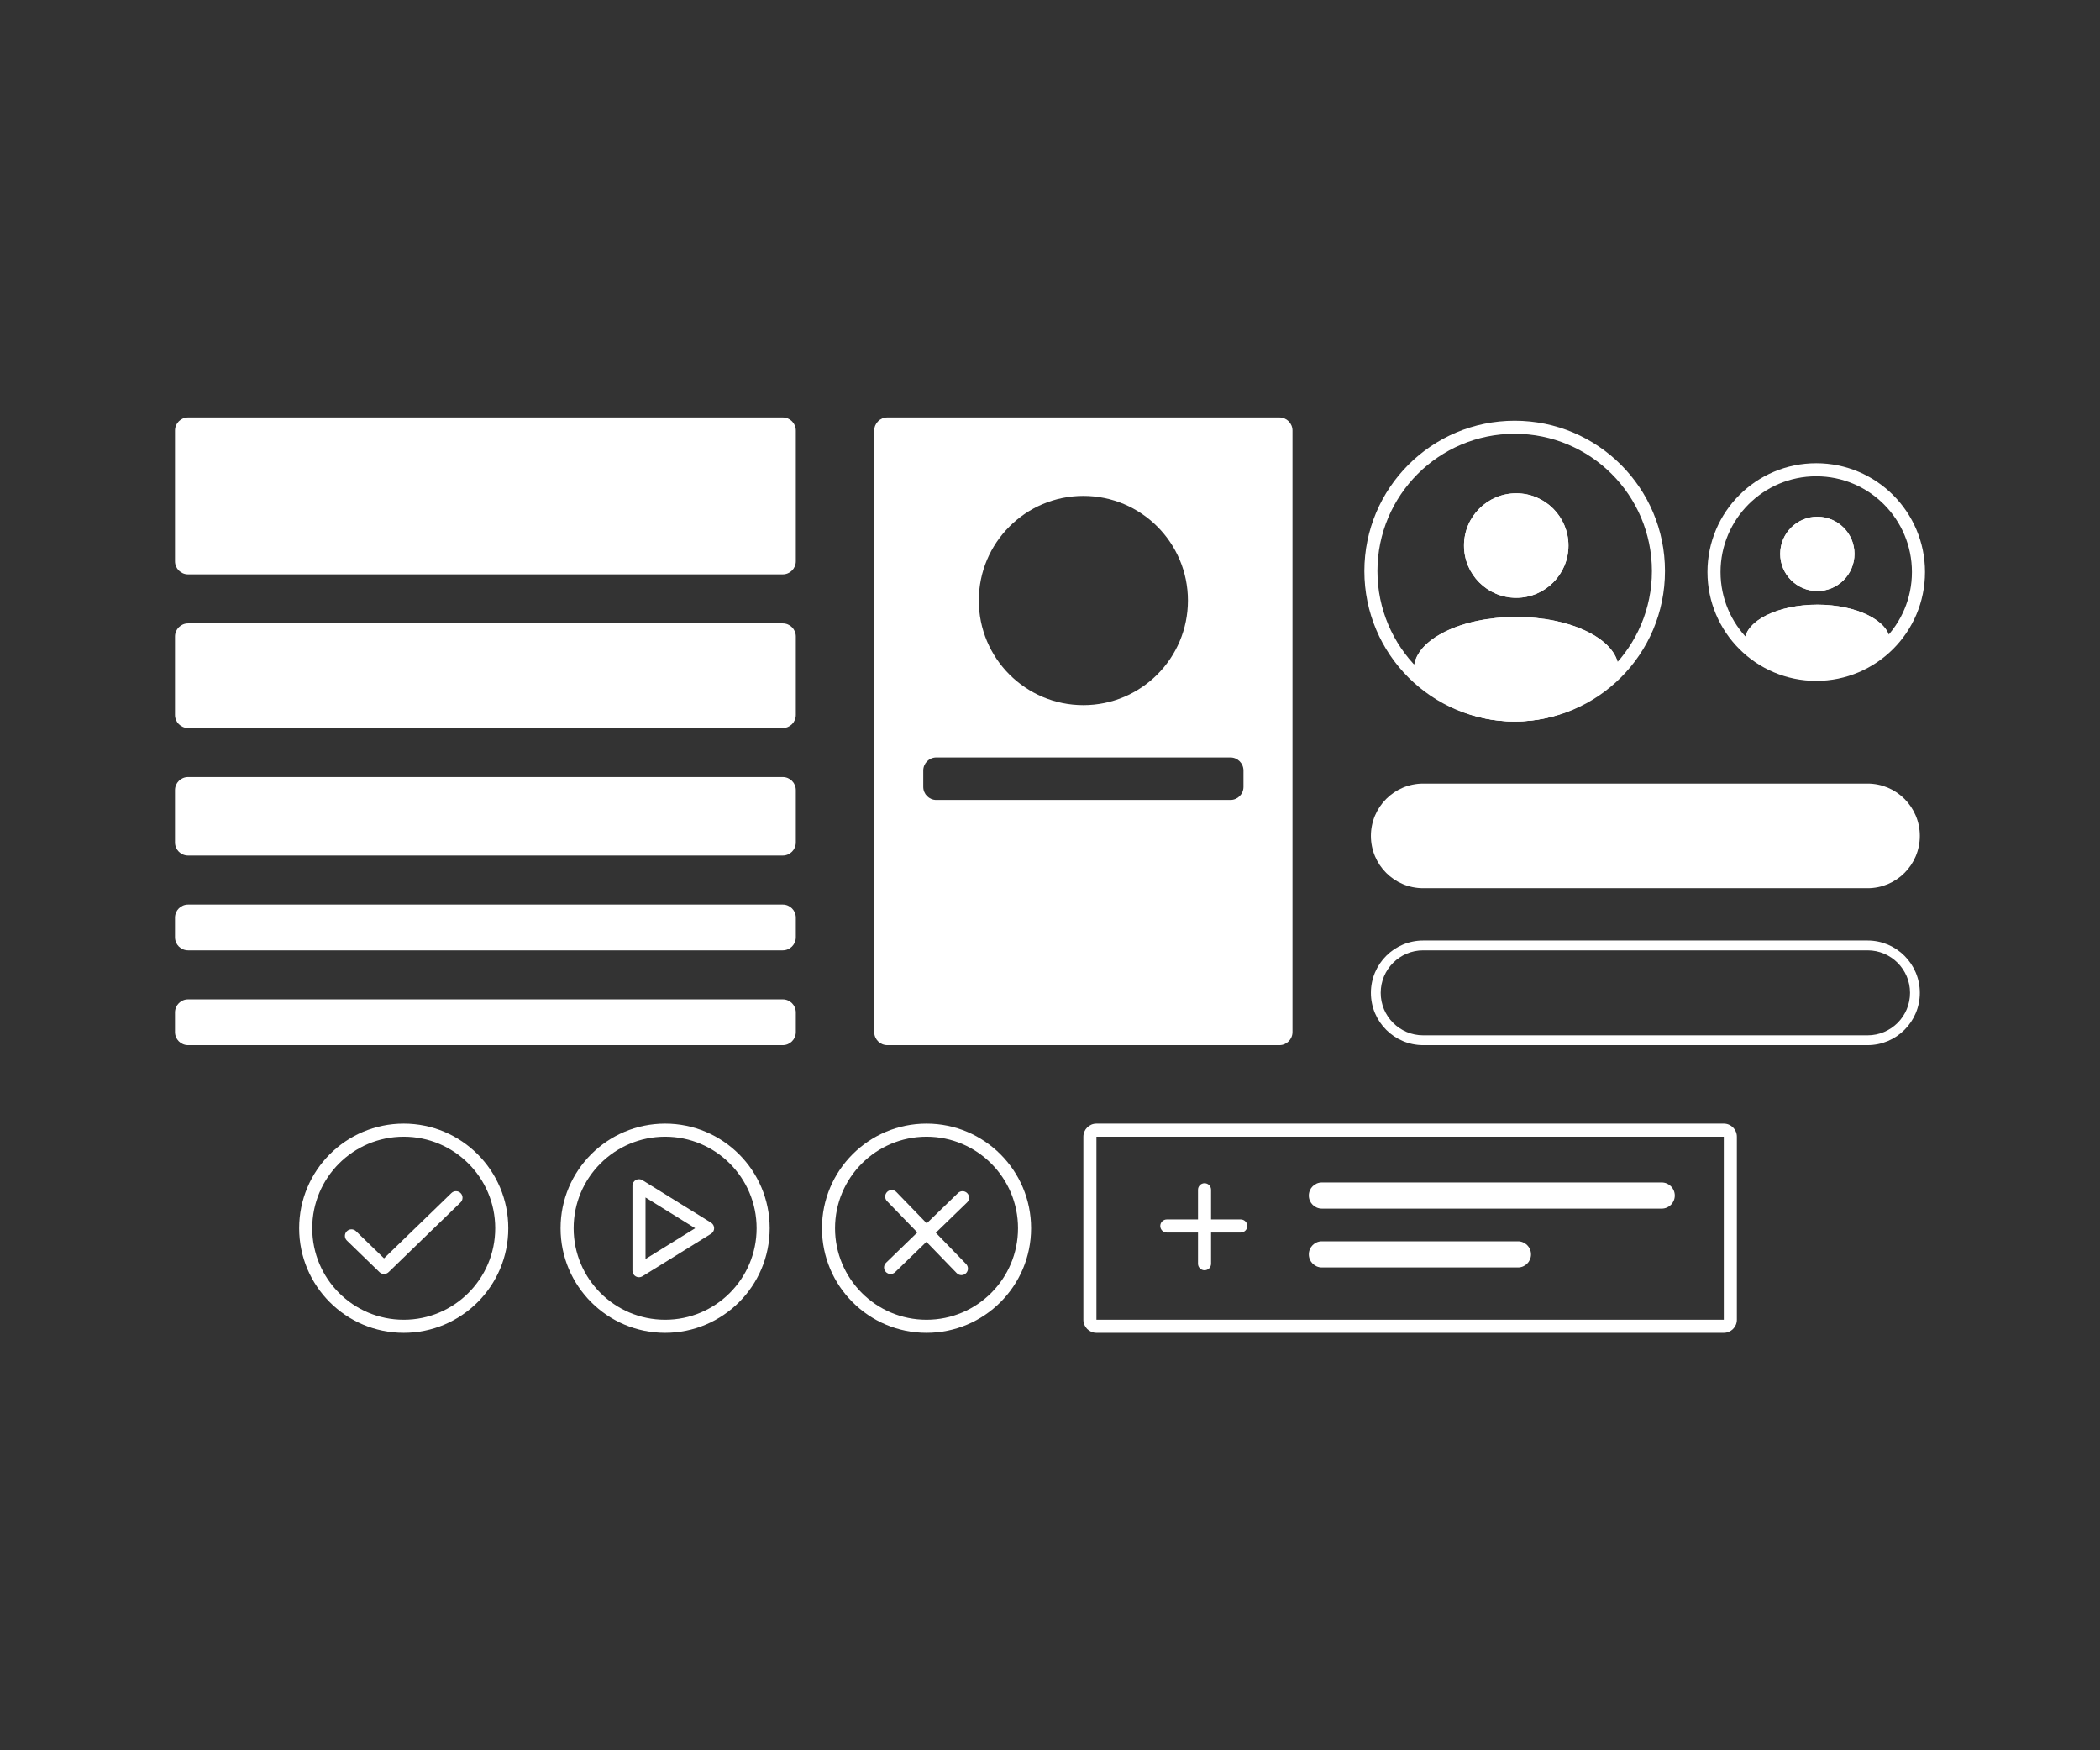 <svg width="1200" height="1000" viewBox="0 0 1200 1000" fill="none" xmlns="http://www.w3.org/2000/svg">
<rect x="0" y="0" width="1200" height="1000" fill="#333333" stroke="none"/>
<path d="M783.374 477.586C783.374 461.08 796.749 447.7 813.248 447.7H1067.18C1083.68 447.7 1097.05 461.08 1097.05 477.586C1097.05 494.091 1083.68 507.471 1067.18 507.471H813.248C796.749 507.471 783.374 494.091 783.374 477.586Z" fill="white"/>
<path fill-rule="evenodd" clip-rule="evenodd" d="M1067.18 542.961H813.248C799.843 542.961 788.976 553.832 788.976 567.243C788.976 580.654 799.843 591.525 813.248 591.525H1067.18C1080.59 591.525 1091.45 580.654 1091.45 567.243C1091.45 553.832 1080.59 542.961 1067.18 542.961ZM813.248 537.357C796.749 537.357 783.374 550.737 783.374 567.243C783.374 583.748 796.749 597.129 813.248 597.129H1067.18C1083.68 597.129 1097.05 583.748 1097.05 567.243C1097.05 550.737 1083.68 537.357 1067.18 537.357H813.248Z" fill="white"/>
<path d="M100 245.971C100 241.845 103.344 238.5 107.469 238.5H447.289C451.413 238.5 454.757 241.845 454.757 245.971V320.686C454.757 324.812 451.413 328.157 447.289 328.157H107.469C103.344 328.157 100 324.812 100 320.686V245.971Z" fill="white"/>
<path d="M100 363.646C100 359.52 103.344 356.175 107.469 356.175H447.289C451.413 356.175 454.757 359.52 454.757 363.646V408.475C454.757 412.601 451.413 415.946 447.289 415.946H107.469C103.344 415.946 100 412.601 100 408.475V363.646Z" fill="white"/>
<path d="M100 451.436C100 447.309 103.344 443.964 107.469 443.964H447.289C451.413 443.964 454.757 447.309 454.757 451.436V481.321C454.757 485.448 451.413 488.793 447.289 488.793H107.469C103.344 488.793 100 485.448 100 481.321V451.436Z" fill="white"/>
<path d="M100 524.282C100 520.156 103.344 516.811 107.469 516.811H447.289C451.413 516.811 454.757 520.156 454.757 524.282V535.489C454.757 539.616 451.413 542.961 447.289 542.961H107.469C103.344 542.961 100 539.616 100 535.489V524.282Z" fill="white"/>
<path d="M100 578.45C100 574.324 103.344 570.979 107.469 570.979H447.289C451.413 570.979 454.757 574.324 454.757 578.45V589.657C454.757 593.783 451.413 597.129 447.289 597.129H107.469C103.344 597.129 100 593.783 100 589.657V578.45Z" fill="white"/>
<path fill-rule="evenodd" clip-rule="evenodd" d="M499.569 245.971C499.569 241.845 502.912 238.5 507.037 238.5H731.094C735.219 238.5 738.563 241.845 738.563 245.971V589.657C738.563 593.783 735.219 597.129 731.094 597.129H507.037C502.912 597.129 499.569 593.783 499.569 589.657V245.971ZM527.576 440.229C527.576 436.102 530.919 432.757 535.044 432.757H703.087C707.212 432.757 710.556 436.102 710.556 440.229V449.568C710.556 453.694 707.212 457.039 703.087 457.039H535.044C530.919 457.039 527.576 453.694 527.576 449.568V440.229ZM619.066 402.871C652.064 402.871 678.814 376.111 678.814 343.1C678.814 310.089 652.064 283.329 619.066 283.329C586.067 283.329 559.317 310.089 559.317 343.1C559.317 376.111 586.067 402.871 619.066 402.871Z" fill="white"/>
<path fill-rule="evenodd" clip-rule="evenodd" d="M230.7 754.029C259.574 754.029 282.98 730.613 282.98 701.729C282.98 672.844 259.574 649.429 230.7 649.429C201.826 649.429 178.42 672.844 178.42 701.729C178.42 730.613 201.826 754.029 230.7 754.029ZM230.7 761.5C263.699 761.5 290.449 734.739 290.449 701.729C290.449 668.718 263.699 641.957 230.7 641.957C197.701 641.957 170.951 668.718 170.951 701.729C170.951 734.739 197.701 761.5 230.7 761.5Z" fill="white"/>
<path fill-rule="evenodd" clip-rule="evenodd" d="M263.257 681.696C264.691 683.178 264.654 685.543 263.172 686.979L222.05 726.826C220.602 728.229 218.302 728.229 216.854 726.826L198.227 708.775C196.746 707.339 196.709 704.974 198.144 703.492C199.579 702.01 201.943 701.973 203.424 703.408L219.452 718.942L257.976 681.612C259.457 680.176 261.822 680.214 263.257 681.696Z" fill="white"/>
<path fill-rule="evenodd" clip-rule="evenodd" d="M380.071 754.029C408.945 754.029 432.351 730.613 432.351 701.729C432.351 672.844 408.945 649.429 380.071 649.429C351.198 649.429 327.791 672.844 327.791 701.729C327.791 730.613 351.198 754.029 380.071 754.029ZM380.071 761.5C413.07 761.5 439.82 734.739 439.82 701.729C439.82 668.718 413.07 641.957 380.071 641.957C347.073 641.957 320.323 668.718 320.323 701.729C320.323 734.739 347.073 761.5 380.071 761.5Z" fill="white"/>
<path fill-rule="evenodd" clip-rule="evenodd" d="M363.317 674.183C364.5 673.523 365.948 673.557 367.1 674.27L406.31 698.552C407.409 699.233 408.079 700.435 408.079 701.729C408.079 703.022 407.409 704.224 406.31 704.905L367.1 729.187C365.948 729.9 364.5 729.934 363.317 729.274C362.134 728.615 361.4 727.366 361.4 726.011V677.446C361.4 676.091 362.134 674.842 363.317 674.183ZM368.869 684.153V719.305L397.25 701.729L368.869 684.153Z" fill="white"/>
<path fill-rule="evenodd" clip-rule="evenodd" d="M529.443 754.029C558.317 754.029 581.723 730.613 581.723 701.729C581.723 672.844 558.317 649.429 529.443 649.429C500.569 649.429 477.163 672.844 477.163 701.729C477.163 730.613 500.569 754.029 529.443 754.029ZM529.443 761.5C562.441 761.5 589.191 734.739 589.191 701.729C589.191 668.718 562.441 641.957 529.443 641.957C496.444 641.957 469.694 668.718 469.694 701.729C469.694 734.739 496.444 761.5 529.443 761.5Z" fill="white"/>
<path fill-rule="evenodd" clip-rule="evenodd" d="M552.708 681.696C554.143 683.178 554.106 685.543 552.624 686.979L511.502 726.826C510.021 728.262 507.657 728.224 506.222 726.742C504.787 725.26 504.825 722.895 506.306 721.46L547.428 681.612C548.909 680.177 551.274 680.214 552.708 681.696Z" fill="white"/>
<path fill-rule="evenodd" clip-rule="evenodd" d="M506.951 680.967C508.432 679.531 510.796 679.569 512.231 681.051L552.064 722.189C553.499 723.671 553.461 726.036 551.98 727.471C550.498 728.907 548.134 728.869 546.699 727.387L506.867 686.249C505.432 684.767 505.47 682.402 506.951 680.967Z" fill="white"/>
<path d="M747.898 716.671C747.898 712.545 751.242 709.2 755.367 709.2H867.396C871.52 709.2 874.864 712.545 874.864 716.671C874.864 720.798 871.52 724.143 867.396 724.143H755.367C751.242 724.143 747.898 720.798 747.898 716.671Z" fill="white"/>
<path d="M747.898 683.05C747.898 678.924 751.242 675.579 755.367 675.579H949.55C953.675 675.579 957.018 678.924 957.018 683.05C957.018 687.176 953.675 690.521 949.55 690.521H755.367C751.242 690.521 747.898 687.176 747.898 683.05Z" fill="white"/>
<path fill-rule="evenodd" clip-rule="evenodd" d="M985.026 649.429H626.534V754.029H985.026V649.429ZM626.534 641.957C622.409 641.957 619.066 645.302 619.066 649.429V754.029C619.066 758.155 622.409 761.5 626.534 761.5H985.026C989.15 761.5 992.494 758.155 992.494 754.029V649.429C992.494 645.302 989.15 641.957 985.026 641.957H626.534Z" fill="white"/>
<path fill-rule="evenodd" clip-rule="evenodd" d="M663.011 700.447C663.011 698.384 664.682 696.711 666.745 696.711L708.993 696.711C711.056 696.711 712.728 698.383 712.728 700.447C712.728 702.51 711.056 704.182 708.993 704.182L666.745 704.182C664.682 704.182 663.011 702.51 663.011 700.447Z" fill="white"/>
<path fill-rule="evenodd" clip-rule="evenodd" d="M688.303 676.013C690.365 676.013 692.037 677.685 692.037 679.749L692.037 722.013C692.037 724.076 690.365 725.749 688.303 725.749C686.241 725.749 684.569 724.076 684.569 722.013L684.569 679.749C684.569 677.685 686.241 676.013 688.303 676.013Z" fill="white"/>
<path fill-rule="evenodd" clip-rule="evenodd" d="M865.528 247.839C822.218 247.839 787.108 282.963 787.108 326.289C787.108 369.616 822.218 404.739 865.528 404.739C908.839 404.739 943.948 369.616 943.948 326.289C943.948 282.963 908.839 247.839 865.528 247.839ZM779.64 326.289C779.64 278.836 818.094 240.368 865.528 240.368C912.963 240.368 951.417 278.836 951.417 326.289C951.417 373.742 912.963 412.211 865.528 412.211C818.094 412.211 779.64 373.742 779.64 326.289Z" fill="white"/>
<path fill-rule="evenodd" clip-rule="evenodd" d="M807.926 388.625L807.926 382.356L807.926 381.162H807.972C809.2 365.227 834.898 352.501 866.419 352.501C897.941 352.501 923.638 365.227 924.867 381.162H924.913V386.817C909.955 402.465 888.879 412.211 865.528 412.211C843.09 412.211 822.753 403.212 807.926 388.625ZM896.263 311.702C896.263 328.191 882.902 341.557 866.419 341.557C849.937 341.557 836.576 328.191 836.576 311.702C836.576 295.214 849.937 281.847 866.419 281.847C882.902 281.847 896.263 295.214 896.263 311.702Z" fill="white"/>
<path fill-rule="evenodd" clip-rule="evenodd" d="M813.527 386.227C827.186 398.881 845.45 406.607 865.528 406.607C886.492 406.607 905.48 398.184 919.311 384.523V381.879C919.299 381.784 919.289 381.689 919.282 381.592C918.898 376.618 914.434 370.755 904.531 365.884C894.923 361.158 881.495 358.104 866.419 358.104C851.344 358.104 837.916 361.158 828.307 365.884C818.405 370.755 813.94 376.618 813.557 381.592C813.549 381.689 813.54 381.784 813.527 381.879V382.335L813.527 382.351L813.527 386.227ZM807.926 382.356L807.926 381.162H807.972C809.2 365.227 834.898 352.501 866.419 352.501C897.941 352.501 923.638 365.227 924.867 381.162H924.913V386.817C909.955 402.465 888.879 412.211 865.528 412.211C843.09 412.211 822.753 403.212 807.926 388.625L807.926 382.356ZM866.419 335.953C879.808 335.953 890.662 325.096 890.662 311.702C890.662 298.308 879.808 287.451 866.419 287.451C853.031 287.451 842.177 298.308 842.177 311.702C842.177 325.096 853.031 335.953 866.419 335.953ZM866.419 341.557C882.902 341.557 896.263 328.191 896.263 311.702C896.263 295.214 882.902 281.847 866.419 281.847C849.937 281.847 836.576 295.214 836.576 311.702C836.576 328.191 849.937 341.557 866.419 341.557Z" fill="white"/>
<path fill-rule="evenodd" clip-rule="evenodd" d="M1037.84 272.121C1007.64 272.121 983.158 296.615 983.158 326.829C983.158 357.043 1007.64 381.536 1037.84 381.536C1068.05 381.536 1092.53 357.043 1092.53 326.829C1092.53 296.615 1068.05 272.121 1037.84 272.121ZM975.69 326.829C975.69 292.488 1003.52 264.65 1037.84 264.65C1072.17 264.65 1100 292.488 1100 326.829C1100 361.169 1072.17 389.008 1037.84 389.008C1003.52 389.008 975.69 361.169 975.69 326.829Z" fill="white"/>
<path fill-rule="evenodd" clip-rule="evenodd" d="M996.883 371.156V365.849H996.916C997.789 354.518 1016.06 345.468 1038.48 345.468C1060.89 345.468 1079.17 354.518 1080.04 365.849H1080.07V366.698V369.871C1069.44 380.998 1054.45 387.929 1037.84 387.929C1021.89 387.929 1007.43 381.529 996.883 371.156ZM1059.7 316.456C1059.7 328.181 1050.2 337.686 1038.48 337.686C1026.76 337.686 1017.26 328.181 1017.26 316.456C1017.26 304.731 1026.76 295.226 1038.48 295.226C1050.2 295.226 1059.7 304.731 1059.7 316.456Z" fill="white"/>
<path fill-rule="evenodd" clip-rule="evenodd" d="M1080.04 365.849C1079.17 354.518 1060.89 345.468 1038.48 345.468C1016.06 345.468 997.789 354.518 996.916 365.849H996.883V371.156C996.894 371.167 996.905 371.178 996.916 371.188C997.004 371.275 997.092 371.361 997.18 371.447C1007.7 381.649 1022.04 387.929 1037.84 387.929C1053.74 387.929 1068.14 381.582 1078.68 371.285C1079.14 370.832 1079.59 370.372 1080.04 369.905C1080.05 369.894 1080.06 369.882 1080.07 369.871V366.698V365.849H1080.04ZM1074.47 366.454C1074.47 366.396 1074.46 366.338 1074.46 366.28C1074.25 363.607 1071.73 359.814 1064.87 356.438C1058.3 353.207 1049 351.072 1038.48 351.072C1027.96 351.072 1018.66 353.207 1012.09 356.438C1005.23 359.814 1002.71 363.607 1002.5 366.28C1002.5 366.338 1002.49 366.396 1002.48 366.454V368.738C1011.85 377.189 1024.24 382.325 1037.84 382.325C1052.07 382.325 1064.97 376.708 1074.47 367.557V366.715V366.704V366.693V366.682V366.454ZM1038.48 332.082C1047.11 332.082 1054.1 325.086 1054.1 316.456C1054.1 307.825 1047.11 300.829 1038.48 300.829C1029.85 300.829 1022.86 307.825 1022.86 316.456C1022.86 325.086 1029.85 332.082 1038.48 332.082ZM1038.48 337.686C1050.2 337.686 1059.7 328.181 1059.7 316.456C1059.7 304.731 1050.2 295.226 1038.48 295.226C1026.76 295.226 1017.26 304.731 1017.26 316.456C1017.26 328.181 1026.76 337.686 1038.48 337.686Z" fill="white"/>
</svg>
